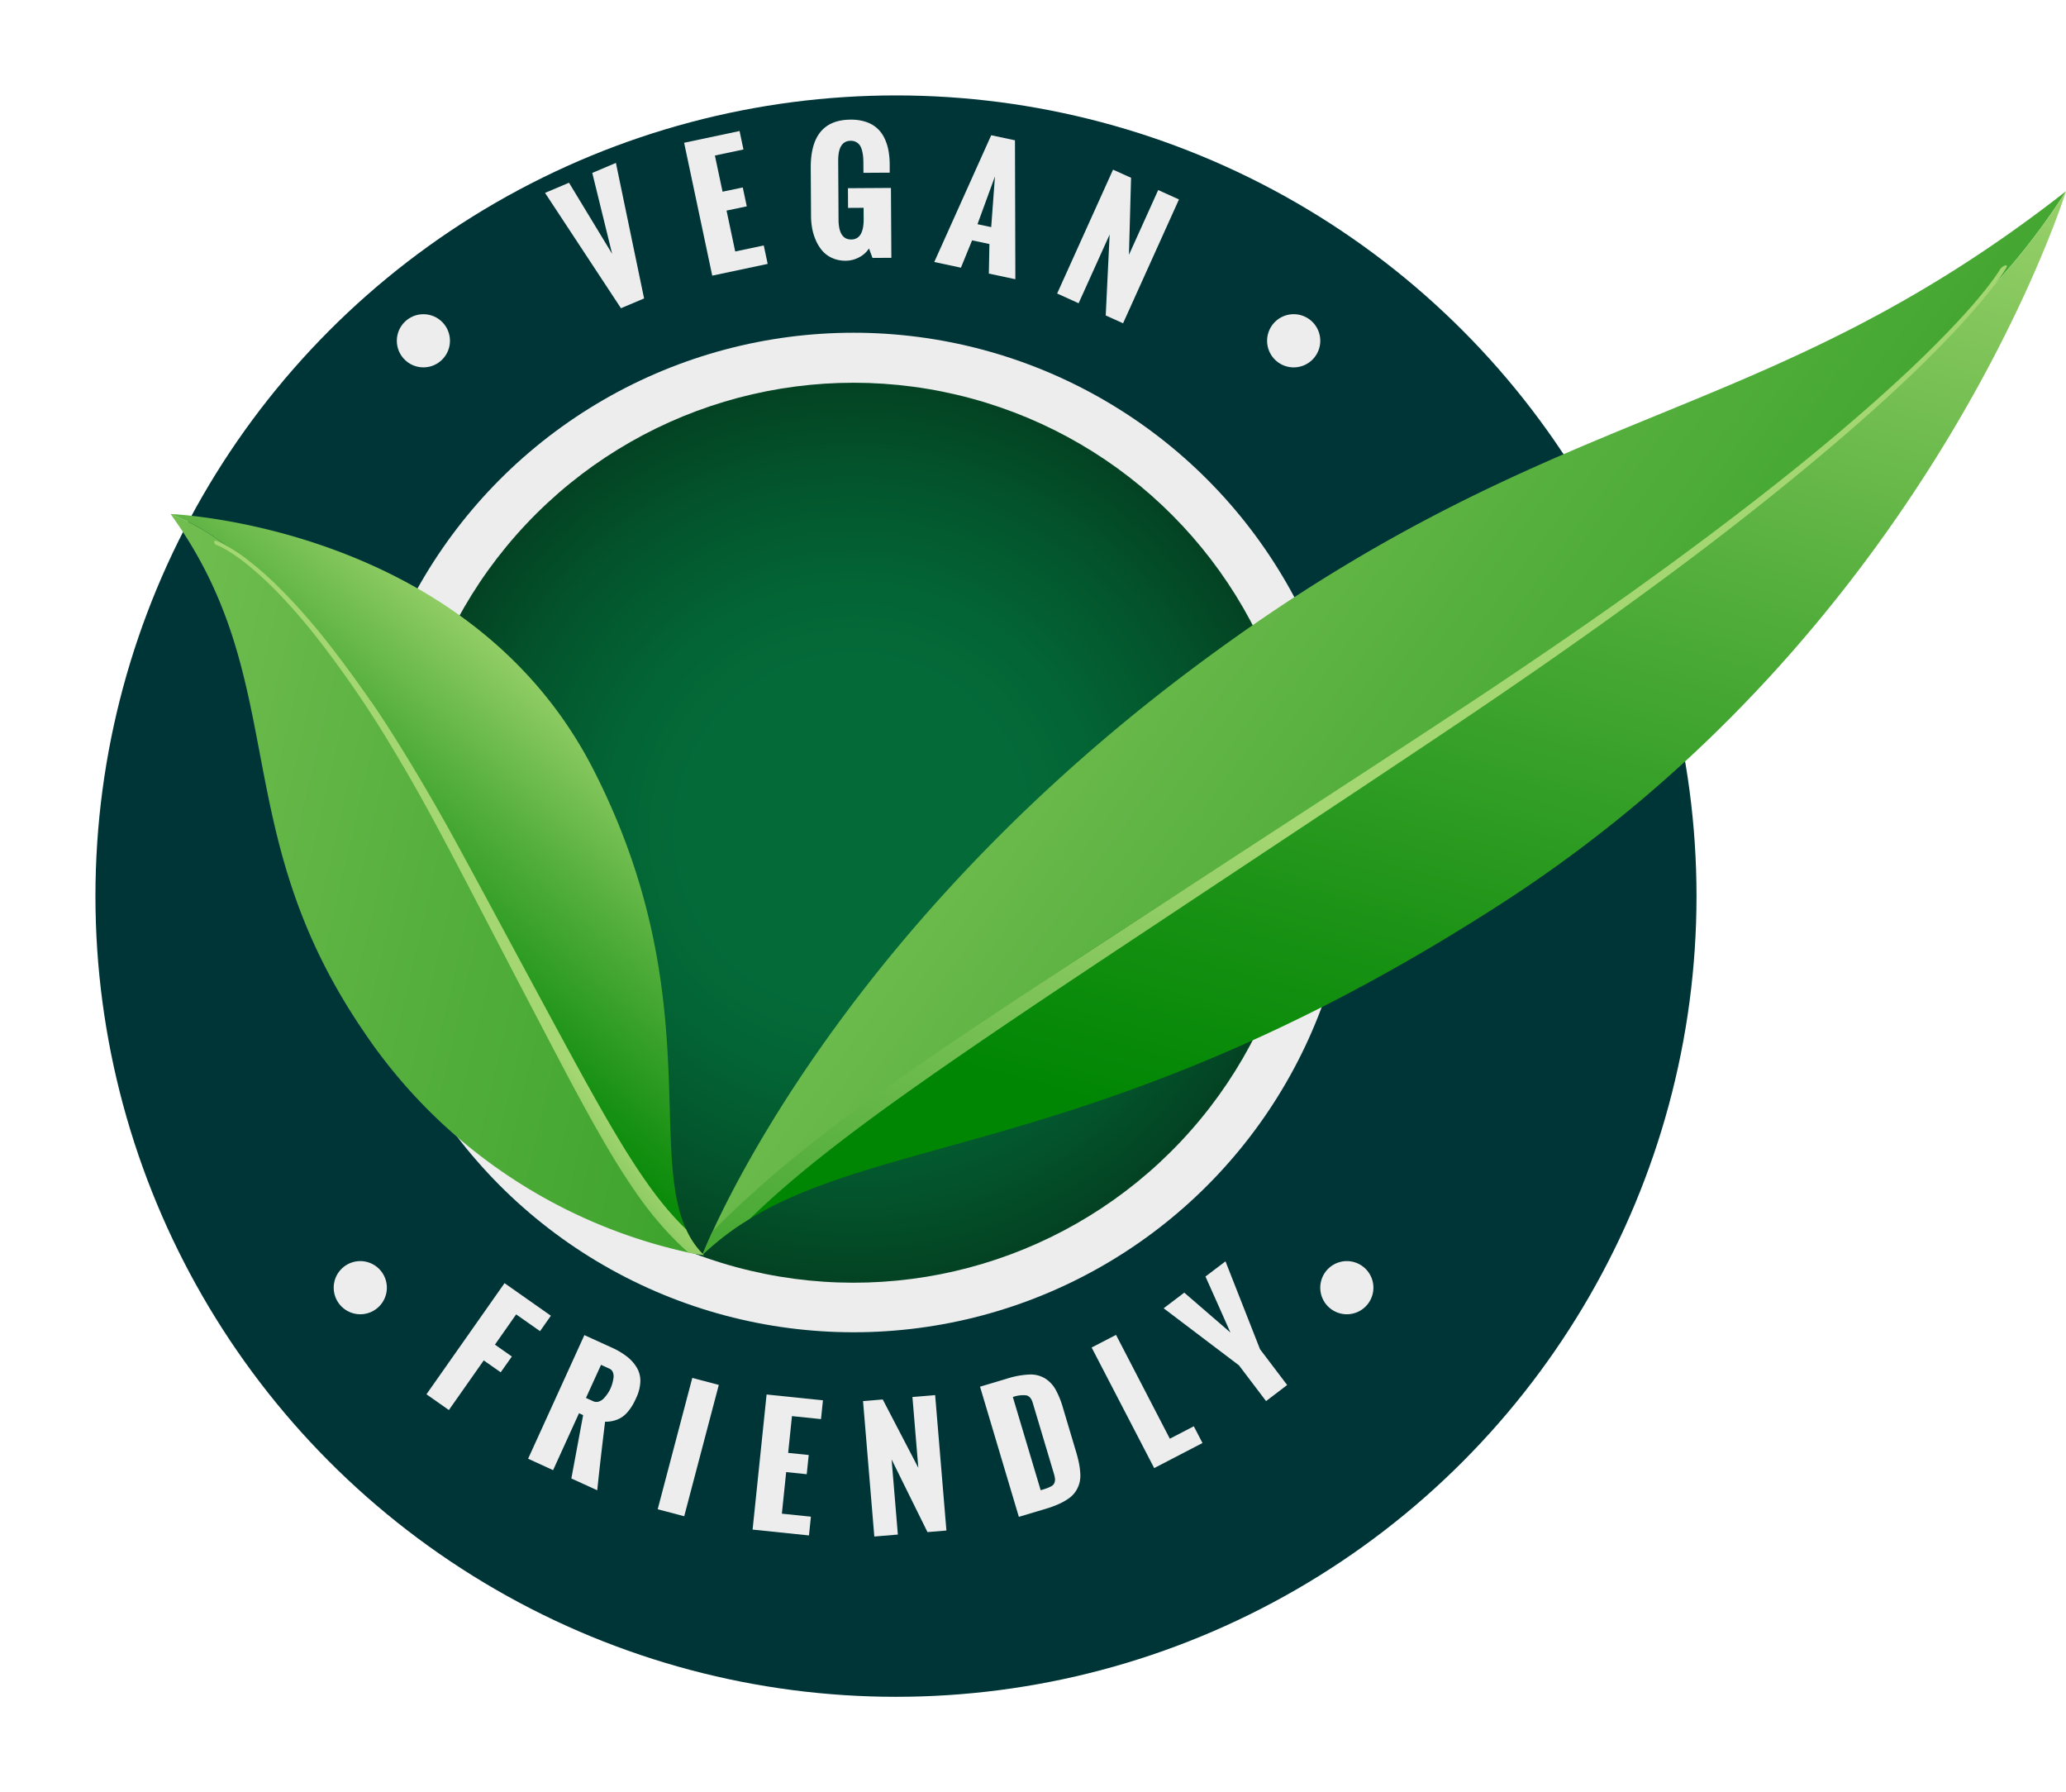 <svg xmlns="http://www.w3.org/2000/svg" xmlns:xlink="http://www.w3.org/1999/xlink" width="194.848" height="169" viewBox="0 0 194.848 169">
  <defs>
    <filter id="Elipse_4136" x="0" y="0" width="169" height="169" filterUnits="userSpaceOnUse">
      <feOffset dx="4" dy="6" input="SourceAlpha"/>
      <feGaussianBlur stdDeviation="3" result="blur"/>
      <feFlood flood-opacity="0.161"/>
      <feComposite operator="in" in2="blur"/>
      <feComposite in="SourceGraphic"/>
    </filter>
    <radialGradient id="radial-gradient" cx="0.5" cy="0.5" r="0.5" gradientTransform="matrix(0.23, 0.973, -0.973, 0.23, 0.872, -0.102)" gradientUnits="objectBoundingBox">
      <stop offset="0.386" stop-color="#046a38"/>
      <stop offset="0.571" stop-color="#036334"/>
      <stop offset="0.825" stop-color="#03522b"/>
      <stop offset="1" stop-color="#034223"/>
    </radialGradient>
    <linearGradient id="linear-gradient" x1="-0.154" y1="0.122" x2="1.343" y2="0.987" gradientUnits="objectBoundingBox">
      <stop offset="0" stop-color="#a4d672"/>
      <stop offset="0.439" stop-color="#55af3d"/>
      <stop offset="0.82" stop-color="#189113"/>
      <stop offset="1" stop-color="#008603"/>
    </linearGradient>
    <linearGradient id="linear-gradient-2" x1="0.733" y1="-0.169" x2="0.367" y2="0.89" xlink:href="#linear-gradient"/>
    <linearGradient id="linear-gradient-3" x1="0.464" y1="0.584" x2="0.056" y2="1.559" xlink:href="#linear-gradient"/>
    <linearGradient id="linear-gradient-4" x1="-1.145" y1="-0.023" x2="2.608" y2="1.196" xlink:href="#linear-gradient"/>
    <linearGradient id="linear-gradient-5" x1="0.706" y1="0.166" x2="0.401" y2="0.66" xlink:href="#linear-gradient"/>
    <linearGradient id="linear-gradient-6" x1="0.474" y1="0.533" x2="0.186" y2="0.89" xlink:href="#linear-gradient"/>
  </defs>
  <g id="Grupo_55217" data-name="Grupo 55217" transform="translate(-410.729 -2453.223)">
    <g transform="matrix(1, 0, 0, 1, 410.73, 2453.22)" filter="url(#Elipse_4136)">
      <circle id="Elipse_4136-2" data-name="Elipse 4136" cx="75.5" cy="75.5" r="75.5" transform="translate(5 3)" fill="#003538"/>
    </g>
    <circle id="Elipse_4137" data-name="Elipse 4137" cx="47.124" cy="47.124" r="47.124" transform="translate(444.105 2484.598)" fill="#ededed"/>
    <circle id="Elipse_4138" data-name="Elipse 4138" cx="42.437" cy="42.437" r="42.437" transform="matrix(0.23, -0.973, 0.973, 0.23, 440.177, 2563.274)" fill="url(#radial-gradient)"/>
    <g id="Grupo_55213" data-name="Grupo 55213" transform="translate(476.982 2471.253)">
      <path id="Trazado_103062" data-name="Trazado 103062" d="M253.516,70.378v0a63.48,63.48,0,0,1-6.6,8.639c-7.734,8.865-23.229,23.812-51.4,41.381-45.627,28.452-59.619,38.262-70.591,50.266.025-.07.327-.85.956-2.214,3.316-7.2,15.712-30.75,44.661-52.615C205.238,89.632,224.366,93.2,253.516,70.378Z" transform="translate(-124.921 -70.378)" fill="url(#linear-gradient)"/>
      <path id="Trazado_103063" data-name="Trazado 103063" d="M253.516,70.384c-.236.754-13.066,41.195-53.113,67.08-36.093,23.334-57.652,21.684-71.019,29.809a25.647,25.647,0,0,0-4.463,3.4c10.973-12,24.964-21.815,70.591-50.266,28.175-17.568,43.67-32.516,51.4-41.381A63.481,63.481,0,0,0,253.516,70.384Z" transform="translate(-124.921 -70.379)" fill="url(#linear-gradient-2)"/>
      <path id="Trazado_103064" data-name="Trazado 103064" d="M247.891,79.019s-.075.141-.206.347-.362.548-.684.981c-.031.041-.056.075-.085.116-.634.85-1.625,2.072-2.994,3.582-1.434,1.58-3.281,3.477-5.5,5.575s-4.81,4.4-7.693,6.827c-5.761,4.861-12.674,10.178-20.12,15.537-3.723,2.672-7.577,5.358-11.5,8.024s-7.879,5.287-11.848,7.934c-7.929,5.263-15.858,10.52-23.289,15.45s-14.344,9.559-20.185,13.725c-2.918,2.078-5.554,4.055-7.828,5.861s-4.161,3.461-5.646,4.851c-.327.307-.639.6-.93.885a25.647,25.647,0,0,0-4.463,3.4c.025-.07.327-.85.956-2.214.795-.81,1.846-1.841,3.149-3.044,1.706-1.565,3.839-3.4,6.3-5.328s5.248-3.979,8.261-6.087c6.033-4.227,12.99-8.79,20.426-13.644,7.426-4.835,15.35-10,23.274-15.159,3.955-2.591,7.929-5.182,11.8-7.753,3.883-2.6,7.7-5.2,11.4-7.8,7.375-5.207,14.228-10.379,19.928-15.1,2.847-2.36,5.408-4.6,7.607-6.636s4.01-3.869,5.423-5.389,2.4-2.732,3-3.537c.307-.408.508-.71.644-.905s.176-.282.182-.292a1.052,1.052,0,0,1,.477-.4C247.926,78.762,247.987,78.852,247.891,79.019Z" transform="translate(-124.921 -71.819)" fill="url(#linear-gradient-3)"/>
    </g>
    <g id="Grupo_55214" data-name="Grupo 55214" transform="translate(426.815 2501.691)">
      <path id="Trazado_103065" data-name="Trazado 103065" d="M114.7,176.977s-.526-.059-1.466-.241a49.693,49.693,0,0,1-30.676-20.922C69.614,136.8,75.866,122.924,64.4,107.1a21.669,21.669,0,0,1,5.184,2.938c5.124,3.663,13.31,11.543,21.061,27.679C103.191,163.855,107.842,171.665,114.7,176.977Z" transform="translate(-64.398 -107.1)" fill="url(#linear-gradient-4)"/>
      <path id="Trazado_103066" data-name="Trazado 103066" d="M114.7,176.977c-6.854-5.312-11.506-13.122-24.053-39.259-7.751-16.136-15.937-24.016-21.061-27.679A21.669,21.669,0,0,0,64.4,107.1s28.034,1.053,39.84,24.026c10.544,20.536,5.248,35.726,8.782,43.423A7.95,7.95,0,0,0,114.7,176.977Z" transform="translate(-64.398 -107.1)" fill="url(#linear-gradient-5)"/>
      <path id="Trazado_103067" data-name="Trazado 103067" d="M115.547,177.5s-.526-.059-1.466-.241c-.452-.4-1.02-.93-1.665-1.606a32.637,32.637,0,0,1-2.777-3.346c-.967-1.338-1.966-2.874-2.966-4.556-2-3.368-4.082-7.31-6.29-11.527L93.5,143.013c-1.176-2.245-2.358-4.5-3.54-6.687s-2.411-4.341-3.647-6.4a101.869,101.869,0,0,0-7.467-10.91c-1.213-1.525-2.4-2.868-3.5-4a32.023,32.023,0,0,0-2.982-2.729,15.366,15.366,0,0,0-2.062-1.407c-.247-.134-.43-.22-.554-.274a1.257,1.257,0,0,0-.177-.07.333.333,0,0,1-.209-.258c-.011-.108.065-.167.172-.129a1.446,1.446,0,0,1,.215.08,6.478,6.478,0,0,1,.6.285c.022.011.048.027.075.043a14.99,14.99,0,0,1,2.095,1.385,31.608,31.608,0,0,1,3.105,2.75c1.139,1.139,2.363,2.492,3.626,4.023a104.519,104.519,0,0,1,7.751,10.958c1.284,2.068,2.551,4.222,3.8,6.424s2.444,4.443,3.663,6.687c2.417,4.48,4.829,8.96,7.1,13.16s4.4,8.1,6.392,11.35c1,1.622,1.966,3.073,2.885,4.3a29.4,29.4,0,0,0,2.536,2.986c.172.172.338.339.494.489A7.95,7.95,0,0,0,115.547,177.5Z" transform="translate(-65.248 -107.62)" fill="url(#linear-gradient-6)"/>
    </g>
    <g id="Grupo_55215" data-name="Grupo 55215" transform="translate(462.132 2464.505)">
      <path id="Trazado_103068" data-name="Trazado 103068" d="M114.167,80.859l-7.161-10.876,2.261-.957,4.067,6.707L111.462,68.1l2.228-.943,2.658,12.781Z" transform="translate(-107.006 -63.078)" fill="#ededed"/>
      <path id="Trazado_103069" data-name="Trazado 103069" d="M125.484,77.167l-2.652-12.529,5.228-1.107.368,1.74-2.694.57.722,3.411,1.907-.4.377,1.781-1.907.4.817,3.856,2.693-.569.369,1.74Z" transform="translate(-109.714 -62.458)" fill="#ededed"/>
      <path id="Trazado_103070" data-name="Trazado 103070" d="M137.267,71.309l-.028-4.511q-.026-4.538,3.752-4.561a4.434,4.434,0,0,1,1.421.2,2.99,2.99,0,0,1,1.045.574,2.957,2.957,0,0,1,.7.906,4.53,4.53,0,0,1,.4,1.171,7.5,7.5,0,0,1,.129,1.394l0,.754-2.476.015-.006-.9c0-.223-.008-.419-.022-.587a3.632,3.632,0,0,0-.093-.561,1.73,1.73,0,0,0-.194-.507.994.994,0,0,0-.351-.333,1.041,1.041,0,0,0-.542-.131q-1.187.006-1.175,1.9l.033,5.528q.011,1.885,1.2,1.877t1.17-1.964l-.007-1.024-1.465.009-.011-1.857,4.055-.025.04,6.588-1.779.011-.333-.894a2.381,2.381,0,0,1-.927.835,2.666,2.666,0,0,1-1.242.324A3.037,3.037,0,0,1,139.3,75.3a2.646,2.646,0,0,1-.937-.663,3.781,3.781,0,0,1-.622-.974,5.079,5.079,0,0,1-.363-1.147A6.773,6.773,0,0,1,137.267,71.309Z" transform="translate(-112.179 -62.237)" fill="#ededed"/>
      <path id="Trazado_103071" data-name="Trazado 103071" d="M151.294,75.963l5.37-11.951,2.24.476.037,13.1-2.5-.531.054-2.788-1.635-.347L153.806,76.5Zm4.075-3.564,1.294.276.355-4.784Z" transform="translate(-114.584 -62.541)" fill="#ededed"/>
      <path id="Trazado_103072" data-name="Trazado 103072" d="M165.275,79.605l5.272-11.678,1.7.767-.2,7.264,2.758-6.108,1.959.884-5.272,11.678-1.635-.738.369-7.632L167.3,80.522Z" transform="translate(-116.977 -63.211)" fill="#ededed"/>
    </g>
    <g id="Grupo_55216" data-name="Grupo 55216" transform="translate(450.949 2572.16)">
      <path id="Trazado_103073" data-name="Trazado 103073" d="M93.514,205.073l7.363-10.478,4.371,3.072-1.022,1.455-2.253-1.582-2,2.852,1.595,1.121L100.516,203l-1.6-1.121-3.288,4.68Z" transform="translate(-93.514 -192.54)" fill="#ededed"/>
      <path id="Trazado_103074" data-name="Trazado 103074" d="M105.08,212.161l5.307-11.654,2.564,1.167a7.05,7.05,0,0,1,1.463.865,3.754,3.754,0,0,1,.926,1.047,2.433,2.433,0,0,1,.325,1.3,3.967,3.967,0,0,1-.395,1.552q-.165.363-.321.636a4.678,4.678,0,0,1-.415.6,2.825,2.825,0,0,1-.552.53,2.491,2.491,0,0,1-.718.342,2.953,2.953,0,0,1-.925.126q-.466,3.806-.739,6.464l-2.441-1.112,1.11-5.975-.389-.177-2.444,5.367Zm5.456-5.732.674.307a.725.725,0,0,0,.549.031,1.135,1.135,0,0,0,.491-.332,3.719,3.719,0,0,0,.356-.455,3.249,3.249,0,0,0,.237-.424,3.76,3.76,0,0,0,.165-.44,4.11,4.11,0,0,0,.119-.536,1.078,1.078,0,0,0-.045-.552.627.627,0,0,0-.34-.362l-.784-.356Z" transform="translate(-95.493 -193.552)" fill="#ededed"/>
      <path id="Trazado_103075" data-name="Trazado 103075" d="M119.824,217.759l3.263-12.384,2.5.66-3.263,12.384Z" transform="translate(-98.016 -194.385)" fill="#ededed"/>
      <path id="Trazado_103076" data-name="Trazado 103076" d="M130.623,220l1.32-12.738,5.314.55-.183,1.77-2.738-.283-.36,3.468,1.939.2-.187,1.811-1.939-.2-.406,3.921,2.739.283-.183,1.769Z" transform="translate(-99.864 -194.708)" fill="#ededed"/>
      <path id="Trazado_103077" data-name="Trazado 103077" d="M144.252,220.665l-1.063-12.77,1.858-.154,3.356,6.445-.556-6.678,2.142-.178,1.063,12.769-1.786.148-3.384-6.85.59,7.083Z" transform="translate(-102.014 -194.719)" fill="#ededed"/>
      <path id="Trazado_103078" data-name="Trazado 103078" d="M160.161,218.408,156.5,206.137l2.563-.766a8.062,8.062,0,0,1,2.088-.382,2.645,2.645,0,0,1,1.465.357,2.913,2.913,0,0,1,.991,1.029,8.124,8.124,0,0,1,.714,1.755l1.2,4.022q.2.654.3,1.154a6.769,6.769,0,0,1,.133,1,2.968,2.968,0,0,1-.07.882,2.835,2.835,0,0,1-.322.753,2.4,2.4,0,0,1-.607.665,5.248,5.248,0,0,1-.941.555,9.379,9.379,0,0,1-1.313.489Zm2.058-2.508c.236-.07.421-.13.556-.177a2.85,2.85,0,0,0,.393-.173.777.777,0,0,0,.266-.2.735.735,0,0,0,.116-.26.89.89,0,0,0,.009-.356,4.184,4.184,0,0,0-.116-.474l-1.974-6.606q-.18-.605-.6-.7a2.859,2.859,0,0,0-1.275.157Z" transform="translate(-104.291 -194.319)" fill="#ededed"/>
      <path id="Trazado_103079" data-name="Trazado 103079" d="M175.1,213.04l-5.9-11.369,2.3-1.192,5.075,9.79,2.261-1.172.819,1.579Z" transform="translate(-106.466 -193.547)" fill="#ededed"/>
      <path id="Trazado_103080" data-name="Trazado 103080" d="M187.051,205.291l-2.558-3.373-7.1-5.378,1.944-1.475,4.352,3.761q-.382-.87-1.173-2.642t-1.179-2.638l1.888-1.432,3.258,8.289,2.558,3.373Z" transform="translate(-107.867 -192.116)" fill="#ededed"/>
    </g>
    <circle id="Elipse_4139" data-name="Elipse 4139" cx="2.506" cy="2.506" r="2.506" transform="translate(448.154 2482.851)" fill="#ededed"/>
    <path id="Trazado_103081" data-name="Trazado 103081" d="M194.178,86.877a2.507,2.507,0,1,1-2.507-2.507A2.506,2.506,0,0,1,194.178,86.877Z" transform="translate(341.068 2398.48)" fill="#ededed"/>
    <path id="Trazado_103082" data-name="Trazado 103082" d="M87.973,194.593a2.506,2.506,0,1,1-2.507-2.506A2.507,2.507,0,0,1,87.973,194.593Z" transform="translate(359.241 2380.049)" fill="#ededed"/>
    <path id="Trazado_103083" data-name="Trazado 103083" d="M200.225,194.593a2.506,2.506,0,1,1-2.507-2.506A2.507,2.507,0,0,1,200.225,194.593Z" transform="translate(340.033 2380.049)" fill="#ededed"/>
  </g>
</svg>
